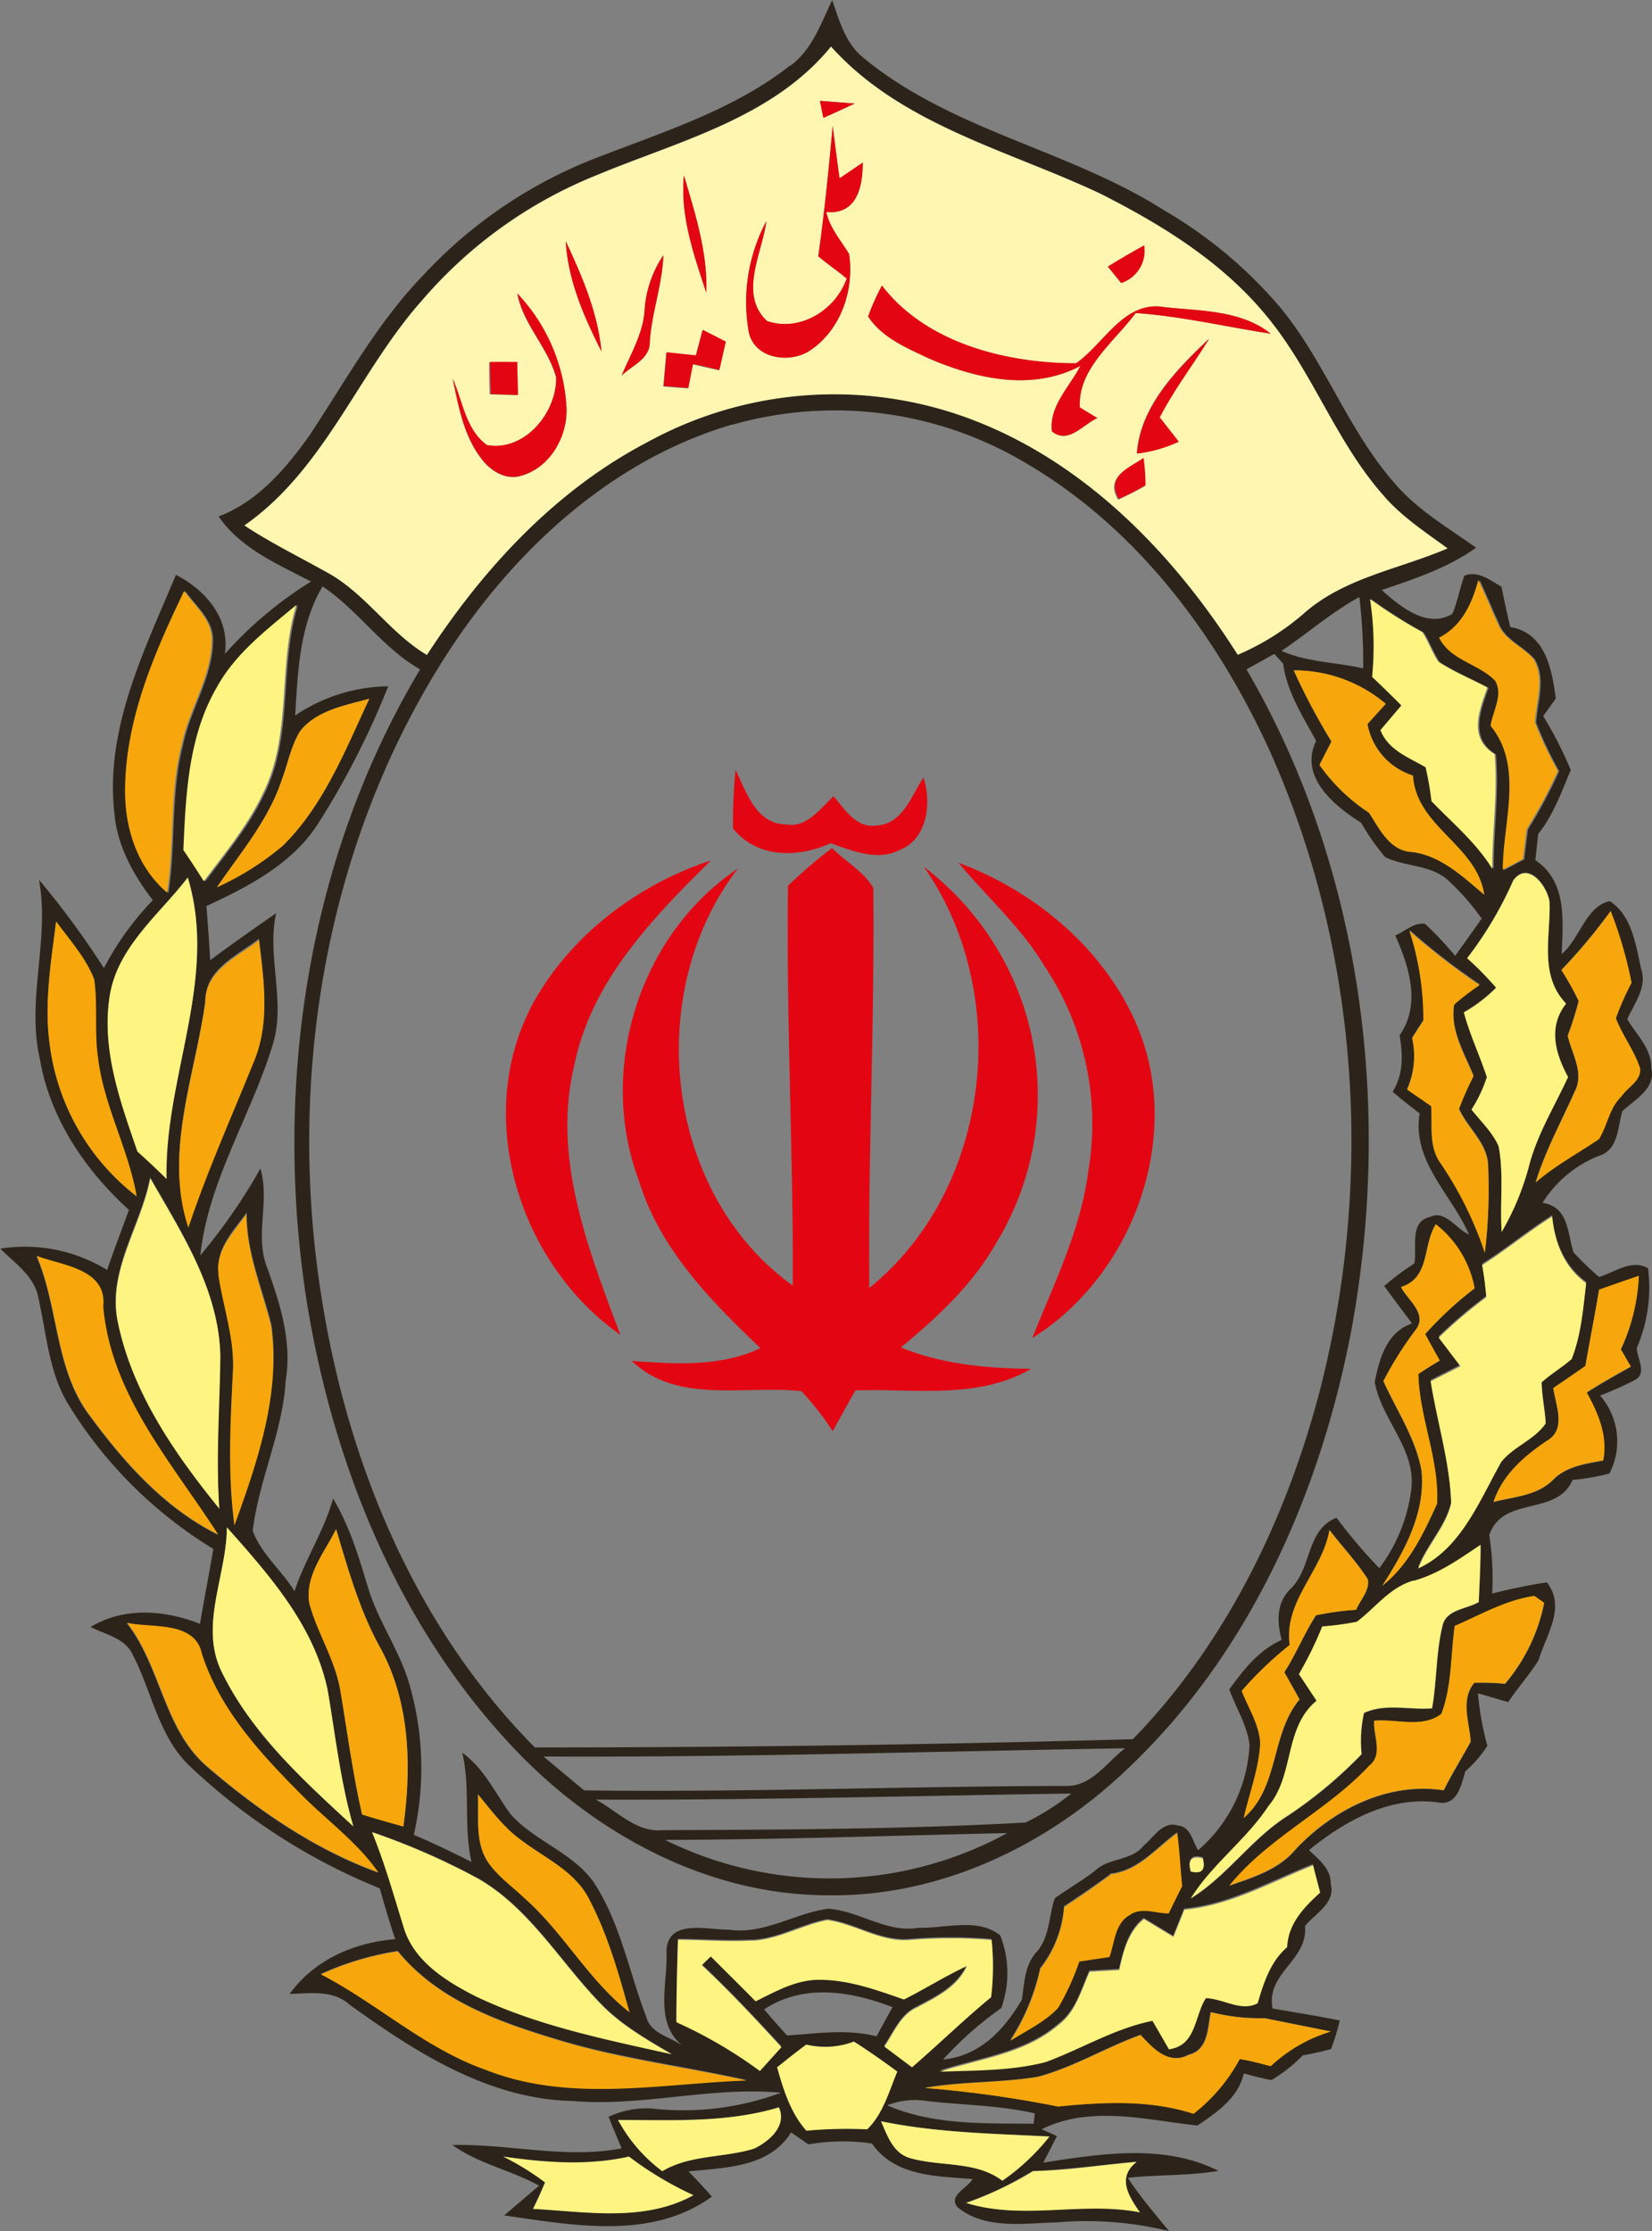 <svg id="Layer_1" data-name="Layer 1" xmlns="http://www.w3.org/2000/svg" viewBox="0 0 200.48 270.73"><rect x="0" y="0" width="200.48" height="270.73" fill="#808080" stroke="none"/><defs><style>.cls-1{fill:#2c241a;}.cls-2{fill:#fff6b1;}.cls-3{fill:#e30612;}.cls-4{fill:#f7a70b;}.cls-5{fill:#fef481;}</style></defs><path class="cls-1" d="M292.87,293.9c2.69-1.95,3.75-5.15,5.12-8,.88,2.53,1.63,5.32,3.85,7.05,10.69,8.81,24.93,11.12,36.46,18.48a54.23,54.23,0,0,1,14.19,11.92c5.34,6.54,8.14,14.78,13.72,21.14,2.76,3.26,6.48,5.41,9.92,7.86-3.44,2.47-7.49,3.79-11.45,5.14,2.22,2,5.54,4.73,8.57,2.89.64-1.49.9-3.11,1.46-4.63,1.69-.66,3.12.56,4.5,1.34.33,1.63.68,3.26,1.07,4.89,4.25.71,5.06,5.1,5.52,8.68l-1.52,2.13a46.92,46.92,0,0,1,3.34,6.55c-1.13,2.67-2.12,5.46-3.95,7.75-.12,1.06-.23,2.12-.34,3.19,3.87,2.58,3.34,7.35,3.19,11.39,2.2-1.86,2.91-5.77,5.82-6.43,2.72,1.73,3.17,5.35,3.83,8.25.73,2.23-.84,4.15-1.69,6.08,1.1,1.87,2.95,3.56,2.91,5.89.61,2.55-2,3.83-3.52,5.29-.56,2-.48,4.71-2.88,5.42a14.19,14.19,0,0,0-6.79,5.68c3.18.5,3,3.62,3.75,6a36.47,36.47,0,0,0,3.1,3c1.91-.57,3.93-2.2,5.95-1.06a18.47,18.47,0,0,1-1.36,9.65c0,1.27,1.3,3.08-.23,3.91a41,41,0,0,1-4.23,1.89,8.46,8.46,0,0,1,1.13,9.46,28.25,28.25,0,0,1-4.47.78c-1.91,4.46-8.48,1.85-10.11,6.7a33.63,33.63,0,0,1,.35,7.09,64.56,64.56,0,0,1,6.64-1.36c2.36,3-.08,6.35-1,9.42-1.1,1.79-2.53,3.35-3.69,5.11l-3.67-1.07a35.46,35.46,0,0,0,1.14,6.37,14.37,14.37,0,0,1-2.68,3.1c-.5,1.73-1,4.27-3.4,3.76-5.82-.75-11.21,2.25-15.57,5.8,1.18,1.13,2.69,2.26,2.64,4.09.63,2.35-1.89,3.57-3.12,5.13.39,4.16-4.76,5.66-3.94,10,2.72.48,5.46.89,8.16,1.46a28.17,28.17,0,0,1-1.06,3.46c-1.12.31-2.26.56-3.41.76a20.59,20.59,0,0,1-3.79,3c-1.15-.18-2.27-.51-3.39-.8-.69,3-3.27,4.72-5.62,6.32-6.24-.67-12.95-2.5-18.91.45l1.86.83c-.42.81-1.24,2.42-1.66,3.22,7-1.09,14.72-2.31,21.26,1-3.63.63-7.32.43-11,.85,1.49,2.27,3.26,4.34,5,6.46a41.89,41.89,0,0,0-13.57-1.06c-4,.09-8.76.93-12.12-1.86-1.13-1.42,1.28-2.32,1.84-3.4-4.36-.35-9.41-.29-12.21-4.31a24.25,24.25,0,0,0-7.7.11L293,544.65c-2.67,4.31-8,4.25-12.45,4.74,1,1,1.91,2,2.84,3.06-7.35,5.32-16.88,3.46-25.21,2.28l4.24-3.61c-3.4-1.9-7.35-2.64-10.52-4.94,6.85-.16,13.69,1.72,20.54.41-.54-1.27-1.07-2.55-1.59-3.83a10.83,10.83,0,0,1,5.31-1,34,34,0,0,0,15.61-1.92c-8.43-.79-16.85,1.73-25.33,1-10.2-.23-19-5.92-27-11.67-2-1.84-4.79-1.38-7.29-1.32,3-4.15,7.83-6.25,12.82-6.64-.69-2-1.3-4.1-1.88-6.17a73.66,73.66,0,0,1-22.81-14.6c-4-3.6-4.77-9.09-7.12-13.64-.89-2.12-3.33-2.53-5.16-3.48,4.06-2.46,9-2.06,13.27-.38.5-3,1.11-6.06,1.62-9.09a52.9,52.9,0,0,1-17.49-17.37c-2.46-3.89-2.73-8.59-3.72-13-.46-2.72-2.85-4.26-4.64-6.07A19.06,19.06,0,0,1,210,440c.83-2.45,1.77-4.87,2.65-7.29-5.33-4.83-9.59-11.13-10.81-18.31-1.67-7.23,1.23-14.5-.11-21.76a105.84,105.84,0,0,1,7.88,10.72,35.9,35.9,0,0,1,5.93-8.23c-2.36-3.09-4.34-6.63-4.66-10.58-1.15-10.24,3.64-19.74,7.47-28.9,3.6,1.84,6.57,5.25,5.94,9.59a47.84,47.84,0,0,1,10.45-8.78c-4.05-2.12-8.53-4-11.21-7.9,4.8-1.82,8.21-5.87,11.1-9.94C239,332,242.84,325,248.35,319.3a56.35,56.35,0,0,1,21.51-14.44c7.91-3.06,16.22-5.69,23-11m5-2.36c-7.13,8.78-18.69,11.53-28.68,15.72a54.78,54.78,0,0,0-20.92,15.05c-7.76,8.69-11.78,20.5-21.6,27.36,3.17,2.1,6.59,3.77,9.9,5.63,4.75,2.53,7.64,7.35,12.24,10.08,6.8-10.46,15.57-20,26.73-25.81a47.13,47.13,0,0,1,38.75-3c14.09,5.12,25,16.35,32.92,28.79a30.54,30.54,0,0,0,8-5c4.9-4.36,11.6-5.39,17.46-7.91-2.76-2-5.65-3.9-7.87-6.52-5.76-6.56-8.58-15.07-14.16-21.75-5.35-6.5-12.66-11-20.09-14.76-11.18-5.29-24.17-8.34-32.71-17.87m-11.95,45.89c-14.48,4.24-26.2,15-34.34,27.4-15,23-19.81,51.76-15.5,78.64,3.18,20.09,11.4,39.92,25.87,54.5q36.3,0,72.57-1c11.25-11.58,18.52-26.53,22.61-42,6.71-25.77,4.87-53.89-6.13-78.22-6.41-13.92-16.11-26.86-29.53-34.67a45.26,45.26,0,0,0-35.55-4.62m-53.23,35.4a20.63,20.63,0,0,1,11.46-3.66,98.38,98.38,0,0,1-8.51,16.67c-3.12,4.88-8.43,7.63-13.55,10q.27,3.29.46,6.57c2.62-1.95,5.29-3.82,8-5.71-1.15,5.25,1.17,10.62-.37,15.82-2.61,8.68-7.85,16.56-8.83,25.71a68.68,68.68,0,0,0,7.29-10.54c1.18,3.94-.72,8.1.81,12,1.58,4.39,3.05,9,2.26,13.74-.37,6.28-3.25,12-4,18.21,1,2.81,3.54,4.82,5.07,7.35,1.27-3.87,3.58-7.3,4.68-11.25,2,3.31,3.11,7.06,4.23,10.75,1.26,4.25,4,7.86,5.14,12.17a36.44,36.44,0,0,1,.43,17.88c2.35,1,4.66,2.12,7,3.29-1-4.36-.09-8.87-1.12-13.24,2.66,1.89,4,4.91,5.87,7.46,2.87,3.23,7.38,4.57,10,8.13,3.33,5,4.35,11,6.47,16.48.55,2.1,3.1,2.41,4.57,3.63-3.76-2.87-1.92-7.72-2.13-11.67.16-3.94,5-2.53,7.57-2.57,4.27.63,8-2,12.05-2.54,3.78.24,7.1,3,11,2.31,3.23.1,7.1-1.27,9.88.92a12.55,12.55,0,0,1,.13,8.83,42.3,42.3,0,0,0-7.06,6.24c4.51-.44,7.42-3.64,9.56-7.26.3-2,.33-4.09,1.68-5.67,1.72-1.82,1.55-4.41,2.31-6.63,1.61-1.18,3.37-2.15,4.94-3.4,1.68-1.55,4.41-1.14,5.85-3,1.23-1,2.31-3,4.15-2.44,1.57.14,1.77,1.93,2.46,3a18,18,0,0,0,6.24-12.82c-.31-2.38-1.66-4.46-2.46-6.7,1.74-2.38,3.58-4.76,6.36-6-.59-2.17-.66-4.5,1.07-6.19,2.63-2.51,1.86-7.18,5.59-8.63a62.87,62.87,0,0,0,5.19,6.12,20.11,20.11,0,0,0,3.89-9.66c.54-4.86-3.67-8.41-4.45-12.95.6-2.9,1.44-6,4.52-7.09-1.11-1.52-2.26-3-3.37-4.55a33.78,33.78,0,0,1,3.66-2.73c.36-2-.68-5.11,2-5.68,1.74-.8,3.12,1.52,4.64,2.18-2.13-4.91-6.95-8.86-6-14.71-1.11-.85-2.22-1.71-3.27-2.63,1.32-2.13,1.24-4.48.84-6.84,2.62-3.75,1.16-8.33-.53-12.13,1.18-.46,2.28-1.64,3.63-1.39a41.64,41.64,0,0,1,3.64,3.87q1.62-2.25,3.22-4.52a28.84,28.84,0,0,0-4.27-4.82c-2.12-1.74-5.07-1.47-7.44-2.64a28.26,28.26,0,0,1-2.93-4.18c-3.31-2.08-7.54-5.58-5.45-9.93-1.63-3-3.58-6-4-9.37l-1.08-1.18-3.37,1.88c14,24,17.74,53.2,12.7,80.32-3.79,19.79-12.42,39.27-27.28,53.23-9.67,9.22-22.67,15.42-36.2,15.21-14.91,0-28.88-7.76-38.79-18.55-13.51-14.6-21.23-33.76-24.43-53.21-4.17-26.19,0-54.08,13.71-77-4.57-2.61-7.5-7.16-11.84-10.07-2.83,4.8-3,10.43-3.33,15.82m139-9.56c1.37,2.77,4.77,3.15,6.79,5.22,1,1.72-.3,3.7-.54,5.48,4.06,5,1.48,11.69,1.48,17.46l2.44-1.3c.14-1.21.29-2.41.45-3.62a60.87,60.87,0,0,0,3.79-7.08,46.31,46.31,0,0,1-2.79-5.87c.14-2.55,1.24-5.31-.17-7.7-1.34-1.59-3.62-2.35-4.38-4.41-.79-1.72-1.5-3.47-2.31-5.18-.78,2.84-2,5.58-4.76,7m-159.46,18.2c-.1,4.7,1.41,9.61,5.09,12.73.93-5.92.25-12,1.76-17.88.87-4.39,3.66-8.27,3.66-12.85,0-2.41-2.06-4.05-3.35-5.86-3.6,7.49-7,15.41-7.16,23.86m140.17-16.64c3.13,1.41,6.62,1.36,9.91,2.13a69.6,69.6,0,0,0-.46-8.66c-3.38,1.84-6.27,4.4-9.45,6.53m10.93-6.23a37.59,37.59,0,0,1,.25,9.42c1.2,1.13,2.38,2.29,3.55,3.46-.84,1-1.69,2-2.54,3,1,2.44,3.4,3.29,5.48,4.51a38.1,38.1,0,0,1,.7,4.12c2.55,2.65,5.43,5,7.37,8.2,0-4.64.69-9.27.29-13.92-3.22-1.95-1.9-5.26-.89-8.07-2-1.06-4.07-1.91-5.94-3.13-.77-1.13-1.2-2.45-1.95-3.6a58.34,58.34,0,0,1-6.32-4m-140,10.78c-3.4,5.95-3.7,13-4,19.65.85,1.24,1.67,2.51,2.48,3.78,2.59-3.46,5.4-6.82,7.23-10.77,3.47-7.11,1.7-15.32,4-22.75-3.57,3-7.45,5.9-9.7,10.09M354,367.24a80,80,0,0,0,4.58,8.63c-.49.95-1,1.9-1.45,2.85a22.34,22.34,0,0,0,6,5.79c1.33,2,2.53,4.68,5.33,4.78,3.5.5,6.08,3,8.66,5.17-.91-6.06-8.25-8.21-8.65-14.46a8.07,8.07,0,0,1-5.52-6.24c.55-.62,1.67-1.85,2.22-2.46A17.12,17.12,0,0,0,354,367.24m-120.59,7.39c-1.11,1.79-1.47,3.91-2.21,5.86-1.61,4.91-5,8.87-7.88,13.07a34.38,34.38,0,0,0,8-5.05c5-4.91,7.58-11.61,10.49-17.83-3,.83-6.38,1.4-8.41,3.95m147.27,18a45.38,45.38,0,0,1-5.62,9.49,39.65,39.65,0,0,1,3.52,3.58,18.37,18.37,0,0,1-3.92,3c.72,2.69,1.92,5.21,2.79,7.84a16.32,16.32,0,0,1-1.86,3.94c1.14,1.45,2.55,2.75,3.29,4.47.65,3.42.13,6.93.37,10.38a32.46,32.46,0,0,0,3.26-7.79c1-3.91,3.13-7.35,4.79-11-1.57-2.88-2.44-6.09-.24-8.91-3.31-3.43-1.89-8.12-2-12.33-.28-1.9-2.55-5-4.36-2.68m-170.33,13.9c-1.1,6.54,1.24,13,3.34,19.05,1.21,1.07,2.38,2.18,3.53,3.32-.3-12.3,6.3-24.27,2.57-36.56-3.44,4.48-8.39,8.33-9.44,14.19m176.11-2.93a35.25,35.25,0,0,1,2.1,3.75,39,39,0,0,1-1.33,4.22c.51,2.22,2.05,4.55.84,6.8-1.62,3.64-3.56,7.15-4.73,11,2.36-2.05,5.12-3.51,7.68-5.26,1-1.66,1.26-3.79,2.73-5.18.74-1.12,2.36-1.85,2.27-3.36-.69-2.18-2.14-4-2.95-6.12a32.87,32.87,0,0,1,1.9-4.3,50.77,50.77,0,0,0-2.53-8.71,67.33,67.33,0,0,1-6,7.18m-182.64-5.86c-.61,4.84-1.43,9.74-.8,14.62a27.7,27.7,0,0,0,10.54,18.67c-1-5.78-4-11-4.7-16.87-.49-3.13,0-6.32-.45-9.44-1-2.62-2.95-4.73-4.59-7m164.27,1.1a34.58,34.58,0,0,1,1.66,10.82c-.46.7-.91,1.41-1.36,2.12a10,10,0,0,1-.61,6.23l2.91,2c.18,2.31-.32,4.9,1.13,6.91a44,44,0,0,1,5.39,10.9,63.78,63.78,0,0,0,.4-10.43c0-2.78-2.48-4.59-3.54-7a38.24,38.24,0,0,1,1.77-4c-1.13-2.76-2.88-5.59-2.35-8.69a31.07,31.07,0,0,1,3.08-2.37,81.59,81.59,0,0,1-8.48-6.56m-146.16,8.55c-1.22,9-5.07,18.34-2.05,27.36,2.27-6.8,5.21-13.35,7.89-20,2.05-4.73,1.26-9.94.67-14.88-2.6,2.05-6.5,3.65-6.51,7.51m-10.61,39.06c1.78,8.49,6.9,15.84,12.28,22.47-.44-6.19.06-12.37.12-18.54-.17-8-4.67-14.84-8.5-21.55-1.12,5.92-5.29,11.38-3.9,17.62m12.22-6.1c.57,4,2,8,1.76,12.09-.31,6.13-.62,12.29.2,18.4,2.79-7.69,5.6-15.86,4.45-24.14-1.14-4.51-3.06-8.86-3-13.61-1.53,2.17-3.78,4.36-3.38,7.26m153.31-1c.23,1.28.39,2.57.5,3.88a58.56,58.56,0,0,0-5.77,4.9l2.63,3.47-3.61,1.83c.78,4.95,2.33,9.8,2.49,14.82-.67,2.89-2.94,5.12-4,7.88,5.2-2.38,7.43-8.22,10.08-12.92,1.5-1.88,4-2.7,5.39-4.67-.1-1.67-.46-3.31-.49-5,1.15-1,2.47-1.82,3.64-2.81,1.15-2.92,1.4-6.11,1.76-9.21-2.66-1.91-3.82-4.9-4.13-8.08-2.92,1.83-5.58,4.05-8.49,5.89M367,442.07c.76,1.52,3.11,3.1,1.94,5a44.61,44.61,0,0,0-4.07,6.42c1.61,3.59,3.93,6.95,4.63,10.89.5,5.12-2.09,9.78-4.76,13.94,3.2-2.51,5-6.32,6.64-9.93.29-5.35-2.14-10.42-2.27-15.74.84-.58,1.71-1.12,2.6-1.64-.6-1.07-1.19-2.14-1.77-3.22a44,44,0,0,1,6-5.55,12.8,12.8,0,0,0-4.71-7.77c-1.62,2.56-.65,6.51-4.25,7.62m-165.55-3.75c2.71,6.35,2.19,13.87,6.56,19.51,4.15,5.65,9.06,11.11,15.44,14.28-5.56-8.66-13-16.93-13.94-27.66.49-4.56-4.95-5-8.06-6.13m189.63,4.07c-.52,3.1-1.12,6.18-1.67,9.27-1.29.91-2.59,1.79-3.89,2.68.31,2.15,1.64,5.05-.82,6.43-2.77,1.88-5.33,4.09-6.43,7.38,2.45-.64,5.25-.75,7.16-2.62,1.62-1.7,3.95-2,6.15-2.41.55-3-.65-5.71-2-8.25,1.74-1.11,3.55-2.12,5.35-3.14l-1.21-2.09a23.45,23.45,0,0,0,2.18-8.92c-1.6.55-3.19,1.1-4.78,1.67M224.53,471.23c0,5.88-3.43,12-.57,17.65,3.65,7.44,9.92,13.1,15.92,18.64-1.56-5.4-2.17-11-3.11-16.49-1.62-7.85-7.08-14-12.24-19.8m10,9.12c1,3.7,3.21,7,3.81,10.81.84,5,1.49,10,2.62,14.9,1.65.52,3.32,1,5,1.46,1-7.29.82-15.07-2.79-21.67-2.51-4.51-3.9-9.5-5.37-14.41-1.39,2.81-3.76,5.58-3.26,8.91m119,5.14a44.58,44.58,0,0,0-5.83,5.58c.81,2.08,2.13,4.07,2.25,6.36-.16,3.11-1.33,6.05-2,9.06,4.35-3.81,3.23-10.15,6.77-14.39l-1.85-3.29c1.43-2.22,2.41-4.7,3.84-6.91a34.71,34.71,0,0,1,4.88-.67c.48-1.2,1.65-2.31,1.42-3.68-1.35-2.14-3.14-4-4.66-6-.87,5-5.56,8.59-4.82,13.95m15-7.77c-2.82.84-4.6,3.31-6.86,5a34.84,34.84,0,0,1-4.19.56,44.91,44.91,0,0,1-2.83,5.79c.72,1.07,1.42,2.15,2.14,3.23-4,3.3-2.66,9-5.84,12.78-2.7,4.1-6.81,7-9.42,11.19,4.41-2.74,7.34-7.23,11.72-10a54.08,54.08,0,0,0,9-7.5,15.42,15.42,0,0,1,.29-5c2.58-1.2,5.51-.34,8.26-.56.58-3.3.47-6.69,1.25-9.95.39-2.06,2.91-2.07,4.41-2.94.11-2.31.2-4.63.23-6.94-2.57,1.72-5.11,3.56-8.14,4.37m5,5.5c-.5,3.54-.33,7.24-1.62,10.63-2.28,1.77-5.47.59-8.15.83-.14,1.78,1.12,4.1-.57,5.43-5.11,5.51-12.2,8.7-17,14.57,2.89-1,6-1.95,8-4.37,4.55-4.85,11.25-8.24,18-7.19,1-2,2.19-3.93,3.27-5.9-.13-2.37-1.28-5.06.44-7.15a33.2,33.2,0,0,1,3.73.12,21.72,21.72,0,0,0,4.75-9.82l-1.17-.83c-3.49.49-6.58,2.31-9.77,3.68m-161.1-.41c4.23,5.41,4.49,13.15,10,17.65,6.1,5.21,12.89,9.87,20.48,12.62-2.61-3.74-6.37-6.39-9.52-9.61-4.88-4.89-9.73-10.21-11.89-16.92-.85-4-6-3.09-9.07-3.74M263,499.07c1.62,1.37,3.26,2.72,4.89,4.08,19.51.25,39-.5,58.5-.54,3.11.06,4.92-2.89,7.15-4.57-23.51.39-47,1.11-70.54,1m6.31,5.23c2.57,1.36,4.89,4,8.05,3.71,14.7-.07,29.42-.11,44.1-.93a29.06,29.06,0,0,0,5.55-3.52c-19.23.28-38.47.82-57.7.74M255,503.64c.11,2.7-.38,5.69,1.15,8.11,1.18,1.78,3,3,4.5,4.48,4.73,4.17,7.75,9.93,12.74,13.84-1.31-4.66-2.62-9.38-4.88-13.68-1.67-3.38-5.27-4.95-8.13-7.11-2.16-1.5-3.71-3.65-5.38-5.64m-12.77,4.6c1.52,3.71,2.6,7.57,3.79,11.4,1.19,4.19,5.17,6.66,8.83,8.51,7.47,3.58,15.67,5.23,23.71,7-3.09-1.81-6.24-3.61-8.72-6.23-4.89-5.05-8.54-11.48-14.77-15.08a84.67,84.67,0,0,0-12.84-5.62m35.48.94a45,45,0,0,0,41.53-.83c-13.84.3-27.69.8-41.53.83m54,4.17q-2.74,2-5.59,3.87a13.68,13.68,0,0,1-2.9,7.51,26,26,0,0,1-3.62,8.72c2-1.22,4.18-2.22,5.79-4a31.72,31.72,0,0,0,2.57-5.62l3.65-.54c.63-1.75.66-4.06,2.46-5.1,1.42-1,3.17-.21,4.73-.19.53-1.11,1.08-2.21,1.63-3.3-.21-2.15-.31-4.3-.59-6.44-2.6,1.9-4.7,4.65-8.13,5m9.8-.39c1.36.33,1.84-.2,1.45-1.6-1.36-.34-1.84.2-1.45,1.6m-.82,4.64-1.32,3.3-3.58-2.17c-1.91,1.55-2.47,3.9-3,6.19-1.21.07-2.41.13-3.6.21-1,2.26-1.67,4.89-3.77,6.45-4,3.48-9.51,4.08-14.4,5.67,4.29-.14,8.67-.08,12.85-1.17,4.34-1.6,8.36-4.08,12.95-5l2,3.45c3.34-.46,3.05-3.95,4.48-6.2,2.09,0,4.3,1.7,6.29.61.74-2.51,1.53-5,3.58-6.81.14-2.82,2.05-4.81,4-6.61-.22-.83-.65-2.48-.86-3.31-5.12,2-10.08,4.89-15.67,5.39m-52.38,3.76c-3,.17-6-.07-9-.09-.1,3.33-.17,6.65-.19,10a55.21,55.21,0,0,1,10.13,5.92l2.61-2.89c-3.13-3.41-6.29-6.79-9.66-9.95.27-.27.81-.8,1.09-1.06,1.81,1.81,3.64,3.62,5.44,5.44,2.42-1.19,4.89-2.62,7.67-2.61,3.58,0,7,1.23,10.33,2.39,2.58-1.29,5-2.85,7.64-4.06-1.2,2.58-3.78,3.82-6.16,5.08-1.92.92-2.71,3-3.86,4.69l3.36,2.52c3.24-2.8,6.3-5.79,9.6-8.51a31.57,31.57,0,0,0,.06-6.94,60,60,0,0,0-10,0c-3.52.26-6.55-1.95-9.94-2.41-3.09.59-5.88,2.32-9.05,2.5m-52.4,4.14c6.87,3.54,12.66,9,20,11.59,10.13,4,21.15,1.68,31.68,1.3-7.72-1.73-15.62-2.67-23.19-5-7-2.11-14.37-4.79-19.15-10.67a35.41,35.41,0,0,0-9.37,2.81m53.83,4.29c.91,1.06,1.84,2.11,2.78,3.16,3.6-.23,7.31-.82,10.86.11.65-1.19,1.29-2.37,1.94-3.54-5-1.95-10.82-2.9-15.58.27m54.18.3c-.38,1.9-.29,4.62-2.68,5.18-2.42,1.3-4.37-.77-5.85-2.4-4.21,1.52-8.08,3.9-12.41,5.07-4.56.77-9.23.55-13.78,1.36a137.25,137.25,0,0,1,16.15,2.25c5.49-.54,11.1-.85,16.45.88a21.26,21.26,0,0,0,5.61-6.64c1.27.19,2.51.55,3.76.86a18.39,18.39,0,0,1,7.29-4.2c-2.65-.55-5.31-1.06-8-1.61a24,24,0,0,1-6.58-.75M294.83,534c-1.19.88-2.36,1.81-3.52,2.74.76,2.73,1.62,5.52,3.55,7.69a53.47,53.47,0,0,1,7.38-.17c1.94-1.87,2.62-4.59,3.65-7-1.72-1.27-3.46-2.49-5.26-3.64a9.82,9.82,0,0,1-5.8.36m9.84,7.39c5.61,2.43,11.81,2.17,17.78,2.23,0-.31.1-.94.13-1.25-4.3-1-8.72-1-13.08-1.5a9,9,0,0,0-4.83.52M272,543.15a18.81,18.81,0,0,0,5.36,6.2c3.4-2,7.49-1.6,11.15-2.74,1.83-.87,4-2.73,3-5-6.37,1.91-13,1.52-19.53,1.53m31.91.15c.74,1.67,1.4,3.72,3.31,4.4,3.76,1.17,8.09.32,11.41,2.81a26.66,26.66,0,0,0,5.71-5.36c-6.84-.35-13.68-.46-20.43-1.85m-45.82,4.29a32.66,32.66,0,0,1,5.05,3.12c-.44,1.09-.93,2.15-1.46,3.21,6.5.34,13.45,1.63,19.46-1.66a41.52,41.52,0,0,1-7.82-4.68c-5,1.13-10.18.74-15.23,0m64.27,1.75a42.47,42.47,0,0,1-8.11,3.86c6.88,2.17,14.08-.23,21.07,1.14-1.43-2-2.8-4.25-.4-6.12-4.19.36-8.35,1-12.56,1.12Z" transform="translate(-197 -285.89)"/><path class="cls-2" d="M297.84,291.54c8.54,9.53,21.53,12.58,32.71,17.87,7.43,3.75,14.74,8.26,20.09,14.76,5.58,6.68,8.4,15.19,14.16,21.75,2.22,2.62,5.11,4.51,7.87,6.52-5.86,2.52-12.56,3.55-17.46,7.91a30.54,30.54,0,0,1-8,5c-7.89-12.44-18.83-23.67-32.92-28.79a47.13,47.13,0,0,0-38.75,3c-11.16,5.84-19.93,15.35-26.73,25.81-4.6-2.73-7.49-7.55-12.24-10.08-3.31-1.86-6.73-3.53-9.9-5.63,9.82-6.86,13.84-18.67,21.6-27.36a54.78,54.78,0,0,1,20.92-15.05c10-4.19,21.55-6.94,28.68-15.72m-1.34,6.59c.1.51.31,1.55.41,2.07,1.27-.57,2.54-1.15,3.8-1.74l-4.21-.33M296.3,317c1.11.95,2.34,1.76,3.45,2.71-1.32,3.8-5.7,6.53-9.66,5.15-3.49-3.23-.58-8.25-.09-12.11a20.83,20.83,0,0,0-2.11,13.55c.78,3.16,4.92,3.72,7.35,2.17,3.78-2.49,5.46-7.38,4.8-11.75-1-1.67-2.34-3.14-2.76-5.09,3.75.31,4.4-3.11,4.42-6l-2.81,1.9c-.32-2.11-.56-4.22-.84-6.34-.48,5.29-1,10.57-1.75,15.82M280,307.17c-.48,4.93,1.2,9.64,2.71,14.24.18-4.9-1.35-9.6-2.71-14.24m-14.34,8c.27,4.76,2.21,9.17,4.33,13.36-.45-4.72-2.37-9.1-4.33-13.36m65.78,3.07,1.62,2a4.11,4.11,0,0,0,2.79-4.56q-2.24,1.23-4.41,2.57m-56.2,5.06c-.12,3-1.7,5.5-2.8,8.16,1.23-1.2,3.39-2,3.41-4,.22-3.59,1.53-7,1.65-10.6a13.56,13.56,0,0,0-2.26,6.43m27.11,1c1.66,2.52,4.54,3.75,7.17,5,5.8,2.54,12.66,4.14,18.59,1-1.28,2.52-3.82,4.86-3.45,7.94,2,1.62,3.75-.83,5.51-1.61l-2.12-1.29c-.3-4.67,4.21-8,6.77-11.46,5.53.39,10.93,1.67,16.39,2.51-3.62-2.88-8.52-2.74-12.89-3.22-4.87-.86-7.29,4.39-10.72,6.81-8.47,0-18.21-2.4-23.57-9.43a27.47,27.47,0,0,0-1.68,3.76m-42.59-2.82c.68,3.81,3.75,6.55,4.72,10.23.07,4.3-3.84,9-8.41,8.21-2.58-1.89-2.93-5.33-4.14-8.05.7,3.33,1.32,6.86,3.44,9.64,1.07,1.48,2.95,2.69,4.84,2.13,3.48-.95,5.62-4.66,5.53-8.14a21.88,21.88,0,0,0-6-14m21.69,7.56-3.58-.38q-.19,2.06-.36,4.11l3,.23c.14-.73.42-2.19.57-2.92l3.2.73c.19-.86.58-2.58.78-3.44l-2.8-1.43c-.21.77-.62,2.33-.82,3.1M335,340.92a16.39,16.39,0,0,0,5-1.43l-2.31-2.95c1.76-3.34,4.07-6.33,6-9.54-3.94,3.74-8.36,8.22-8.75,13.92m-78.58-11.11c0,1.31,0,2.63.07,3.94l3.32.1c0-1.34,0-2.68-.09-4q-1.65-.07-3.3,0m76.31,16.69a33.28,33.28,0,0,0,3.26-1.66,28.17,28.17,0,0,0-.23-3.31c-1.85,1.19-4.65,2.23-3,5Z" transform="translate(-197 -285.89)"/><path class="cls-3" d="M296.5,298.13l4.21.33c-1.26.59-2.53,1.17-3.8,1.74-.1-.52-.31-1.56-.41-2.07M296.3,317c.74-5.25,1.27-10.53,1.75-15.82.28,2.12.52,4.23.84,6.34l2.81-1.9c0,2.9-.67,6.32-4.42,6,.42,1.95,1.77,3.42,2.76,5.09.66,4.37-1,9.26-4.8,11.75-2.43,1.55-6.57,1-7.35-2.17A20.83,20.83,0,0,1,290,312.73c-.49,3.86-3.4,8.88.09,12.11,4,1.38,8.34-1.35,9.66-5.15-1.11-.95-2.34-1.76-3.45-2.71M280,307.17c1.36,4.64,2.89,9.34,2.71,14.24-1.51-4.6-3.19-9.31-2.71-14.24m-14.34,8c2,4.26,3.88,8.64,4.33,13.36-2.12-4.19-4.06-8.6-4.33-13.36m65.78,3.07q2.18-1.34,4.41-2.57a4.11,4.11,0,0,1-2.79,4.56l-1.62-2m-56.2,5.06a13.56,13.56,0,0,1,2.26-6.43c-.12,3.6-1.43,7-1.65,10.6,0,2-2.18,2.79-3.41,4,1.1-2.66,2.68-5.2,2.8-8.16m27.11,1a27.47,27.47,0,0,1,1.68-3.76c5.36,7,15.1,9.43,23.57,9.43,3.43-2.42,5.85-7.67,10.72-6.81,4.37.48,9.27.34,12.89,3.22-5.46-.84-10.86-2.12-16.39-2.51-2.56,3.49-7.07,6.79-6.77,11.46l2.12,1.29c-1.76.78-3.55,3.23-5.51,1.61-.37-3.08,2.17-5.42,3.45-7.94-5.93,3.14-12.79,1.54-18.59-1-2.63-1.24-5.51-2.47-7.17-5m-42.59-2.82a21.88,21.88,0,0,1,6,14c.09,3.48-2.05,7.19-5.53,8.14-1.89.56-3.77-.65-4.84-2.13-2.12-2.78-2.74-6.31-3.44-9.64,1.21,2.72,1.56,6.16,4.14,8.05,4.57.83,8.48-3.91,8.41-8.21-1-3.68-4-6.42-4.72-10.23m21.69,7.56c.2-.77.61-2.33.82-3.1l2.8,1.43c-.2.86-.59,2.58-.78,3.44l-3.2-.73c-.15.73-.43,2.19-.57,2.92l-3-.23q.17-2.05.36-4.11l3.58.38M335,340.92c.39-5.7,4.81-10.18,8.75-13.92-2,3.21-4.28,6.2-6,9.54l2.31,2.95a16.39,16.39,0,0,1-5,1.43m-78.58-11.11q1.65,0,3.3,0c0,1.33.07,2.67.09,4l-3.32-.1c0-1.31-.11-2.63-.07-3.94m76.31,16.69c-1.62-2.74,1.18-3.78,3-5a28.17,28.17,0,0,1,.23,3.31,33.28,33.28,0,0,1-3.26,1.66m-46.47,32.95c1.29,2.62,2.47,6.46,6,6.54,2.58.51,4.21-1.87,5.86-3.4,1.42,1.59,2.74,3.91,5.23,3.54,3.19-.18,4.2-3.59,5.69-5.82,1,3.08.5,7.44-2.89,8.8-2.73,1.38-5.72.1-8.37-.82-4,1.78-8.91,1.85-11.86-1.8a69,69,0,0,1,.3-7m6.33,14a59.63,59.63,0,0,1,5.4-4.63c1.59,1.65,3.84,2.83,5,4.85.18,16.17-.65,32.36-.48,48.54,14.84-12,17.44-35.64,6.62-51.1a35.27,35.27,0,0,1,12,16.63,34.46,34.46,0,0,1-3.32,29.17c-2.86,5-7.1,8.91-11.47,12.52,5,2.05,10.42,2.53,15.79,2.6-6.48,3.77-14.2,2.36-21.32,2.62-.92,1.65-1.84,3.29-2.75,4.94a35.1,35.1,0,0,0-3.79-4.85c-6.83-.76-15.07,1.62-20.59-3.67,5.23.36,10.72.76,15.61-1.55-6.06-5.8-12.19-12-14.73-20.29-5.1-13.45,0-29.88,12-37.91-11.55,15-9,39.33,6.66,50.61.07-16.16-.81-32.33-.58-48.48M261.33,408.3c4.5-8.61,12.82-15,21.95-18-7.09,7-14.53,14.67-16.58,24.84-2.73,11.25,1.7,22.35,5.58,32.73-12.13-8.53-17.76-26-10.95-39.53m52-17.75c9,3.34,17.12,10,21.24,18.82,6.39,13.6.22,31.07-12.3,38.85,2.65-6.63,5.9-13.14,6.81-20.31a34.41,34.41,0,0,0-5.34-24.85c-2.81-4.69-6.95-8.33-10.41-12.51Z" transform="translate(-197 -285.89)"/><path class="cls-4" d="M371.64,363.27c2.77-1.42,4-4.16,4.76-7,.81,1.71,1.52,3.46,2.31,5.18.76,2.06,3,2.82,4.38,4.41,1.41,2.39.31,5.15.17,7.7a46.31,46.31,0,0,0,2.79,5.87,60.87,60.87,0,0,1-3.79,7.08c-.16,1.21-.31,2.41-.45,3.62l-2.44,1.3c0-5.77,2.58-12.5-1.48-17.46.24-1.78,1.58-3.76.54-5.48-2-2.07-5.42-2.45-6.79-5.22m-159.46,18.2c.12-8.45,3.56-16.37,7.16-23.86,1.29,1.81,3.34,3.45,3.35,5.86,0,4.58-2.79,8.46-3.66,12.85-1.51,5.85-.83,12-1.76,17.88-3.68-3.12-5.19-8-5.09-12.73M354,367.24a17.12,17.12,0,0,1,11.17,4.06c-.55.61-1.67,1.84-2.22,2.46a8.07,8.07,0,0,0,5.52,6.24c.4,6.25,7.74,8.4,8.65,14.46-2.58-2.17-5.16-4.67-8.66-5.17-2.8-.1-4-2.75-5.33-4.78a22.34,22.34,0,0,1-6-5.79c.48-1,1-1.9,1.45-2.85a80,80,0,0,1-4.58-8.63m-120.59,7.39c2-2.55,5.45-3.12,8.41-3.95-2.91,6.22-5.52,12.92-10.49,17.83a34.38,34.38,0,0,1-8,5.05c2.85-4.2,6.27-8.16,7.88-13.07.74-1.95,1.1-4.07,2.21-5.86m153.05,29a67.33,67.33,0,0,0,6-7.18,50.77,50.77,0,0,1,2.53,8.71,32.87,32.87,0,0,0-1.9,4.3c.81,2.12,2.26,3.94,2.95,6.12.09,1.51-1.53,2.24-2.27,3.36-1.47,1.39-1.7,3.52-2.73,5.18-2.56,1.75-5.32,3.21-7.68,5.26,1.17-3.83,3.11-7.34,4.73-11,1.21-2.25-.33-4.58-.84-6.8a39,39,0,0,0,1.33-4.22,35.25,35.25,0,0,0-2.1-3.75m-182.64-5.86c1.64,2.25,3.57,4.36,4.59,7,.44,3.12,0,6.31.45,9.44.69,5.85,3.69,11.09,4.7,16.87A27.7,27.7,0,0,1,203,412.4c-.63-4.88.19-9.78.8-14.62m164.27,1.1a81.59,81.59,0,0,0,8.48,6.56,31.07,31.07,0,0,0-3.08,2.37c-.53,3.1,1.22,5.93,2.35,8.69a38.24,38.24,0,0,0-1.77,4c1.06,2.38,3.52,4.19,3.54,7a63.78,63.78,0,0,1-.4,10.43,44,44,0,0,0-5.39-10.9c-1.45-2-.95-4.6-1.13-6.91l-2.91-2a10,10,0,0,0,.61-6.23c.45-.71.9-1.42,1.36-2.12a34.58,34.58,0,0,0-1.66-10.82m-146.16,8.55c0-3.86,3.91-5.46,6.51-7.51.59,4.94,1.38,10.15-.67,14.88-2.68,6.64-5.62,13.19-7.89,20-3-9,.83-18.35,2.05-27.36m1.61,33c-.4-2.9,1.85-5.09,3.38-7.26,0,4.75,1.89,9.1,3,13.61,1.15,8.28-1.66,16.45-4.45,24.14-.82-6.11-.51-12.27-.2-18.4.29-4.13-1.19-8.06-1.76-12.09M367,442.07c3.6-1.11,2.63-5.06,4.25-7.62a12.8,12.8,0,0,1,4.71,7.77,44,44,0,0,0-6,5.55c.58,1.08,1.17,2.15,1.77,3.22-.89.52-1.76,1.06-2.6,1.64.13,5.32,2.56,10.39,2.27,15.74-1.65,3.61-3.44,7.42-6.64,9.93,2.67-4.16,5.26-8.82,4.76-13.94-.7-3.94-3-7.3-4.63-10.89a44.61,44.61,0,0,1,4.07-6.42c1.17-1.88-1.18-3.46-1.94-5m-165.55-3.75c3.11,1.16,8.55,1.57,8.06,6.13.93,10.73,8.38,19,13.94,27.66-6.38-3.17-11.29-8.63-15.44-14.28-4.37-5.64-3.85-13.16-6.56-19.51m189.63,4.07c1.59-.57,3.18-1.12,4.78-1.67a23.45,23.45,0,0,1-2.18,8.92l1.21,2.09c-1.8,1-3.61,2-5.35,3.14,1.39,2.54,2.59,5.26,2,8.25-2.2.4-4.53.71-6.15,2.41-1.91,1.87-4.71,2-7.16,2.62,1.1-3.29,3.66-5.5,6.43-7.38,2.46-1.38,1.13-4.28.82-6.43,1.3-.89,2.6-1.77,3.89-2.68.55-3.09,1.15-6.17,1.67-9.27m-156.54,38c-.5-3.33,1.87-6.1,3.26-8.91,1.47,4.91,2.86,9.9,5.37,14.41,3.61,6.6,3.8,14.38,2.79,21.67-1.67-.47-3.34-.94-5-1.46-1.13-4.92-1.78-9.93-2.62-14.9-.6-3.83-2.84-7.11-3.81-10.81m119,5.14c-.74-5.36,3.95-8.93,4.82-13.95,1.52,2,3.31,3.87,4.66,6,.23,1.37-.94,2.48-1.42,3.68a34.71,34.71,0,0,0-4.88.67c-1.43,2.21-2.41,4.69-3.84,6.91l1.85,3.29c-3.54,4.24-2.42,10.58-6.77,14.39.67-3,1.84-5.95,2-9.06-.12-2.29-1.44-4.28-2.25-6.36a44.58,44.58,0,0,1,5.83-5.58m19.93-2.27c3.19-1.37,6.28-3.19,9.77-3.68l1.17.83a21.72,21.72,0,0,1-4.75,9.82,33.2,33.2,0,0,0-3.73-.12c-1.72,2.09-.57,4.78-.44,7.15-1.08,2-2.29,3.87-3.27,5.9-6.78-1.05-13.48,2.34-18,7.19-2.06,2.42-5.14,3.37-8,4.37,4.77-5.87,11.86-9.06,17-14.57,1.69-1.33.43-3.65.57-5.43,2.68-.24,5.87.94,8.15-.83,1.29-3.39,1.12-7.09,1.62-10.63m-161.1-.41c3.05.65,8.22-.26,9.07,3.74,2.16,6.71,7,12,11.89,16.92,3.15,3.22,6.91,5.87,9.52,9.61-7.59-2.75-14.38-7.41-20.48-12.62-5.51-4.5-5.77-12.24-10-17.65M255,503.64c1.67,2,3.22,4.14,5.38,5.64,2.86,2.16,6.46,3.73,8.13,7.11,2.26,4.3,3.57,9,4.88,13.68-5-3.91-8-9.67-12.74-13.84-1.53-1.45-3.32-2.7-4.5-4.48-1.53-2.42-1-5.41-1.15-8.11m76.74,9.71c3.43-.39,5.53-3.14,8.13-5,.28,2.14.38,4.29.59,6.44-.55,1.09-1.1,2.19-1.63,3.3-1.56,0-3.31-.82-4.73.19-1.8,1-1.83,3.35-2.46,5.1l-3.65.54a31.72,31.72,0,0,1-2.57,5.62c-1.61,1.73-3.81,2.73-5.79,4a26,26,0,0,0,3.62-8.72,13.68,13.68,0,0,0,2.9-7.51q2.85-1.85,5.59-3.87M235.9,525.5a35.41,35.41,0,0,1,9.37-2.81c4.78,5.88,12.12,8.56,19.15,10.67,7.57,2.36,15.47,3.3,23.19,5-10.53.38-21.55,2.73-31.68-1.3-7.37-2.59-13.16-8.05-20-11.59m108,4.59a24,24,0,0,0,6.58.75c2.65.55,5.31,1.06,8,1.61a18.39,18.39,0,0,0-7.29,4.2c-1.25-.31-2.49-.67-3.76-.86a21.26,21.26,0,0,1-5.61,6.64c-5.35-1.73-11-1.42-16.45-.88a137.25,137.25,0,0,0-16.15-2.25c4.55-.81,9.22-.59,13.78-1.36,4.33-1.17,8.2-3.55,12.41-5.07,1.48,1.63,3.43,3.7,5.85,2.4,2.39-.56,2.3-3.28,2.68-5.18Z" transform="translate(-197 -285.89)"/><path class="cls-5" d="M363.28,358.6a58.34,58.34,0,0,0,6.32,4c.75,1.15,1.18,2.47,1.95,3.6,1.87,1.22,4,2.07,5.94,3.13-1,2.81-2.33,6.12.89,8.07.4,4.65-.31,9.28-.29,13.92-1.94-3.17-4.82-5.55-7.37-8.2A38.1,38.1,0,0,0,370,379c-2.08-1.22-4.52-2.07-5.48-4.51.85-1,1.7-2,2.54-3-1.17-1.17-2.35-2.33-3.55-3.46a37.59,37.59,0,0,0-.25-9.42m-140,10.78c2.25-4.19,6.13-7.1,9.7-10.09-2.28,7.43-.51,15.64-4,22.75-1.83,3.95-4.64,7.31-7.23,10.77-.81-1.27-1.63-2.54-2.48-3.78.29-6.67.59-13.7,4-19.65m157.44,23.29c1.81-2.29,4.08.78,4.36,2.68.13,4.21-1.29,8.9,2,12.33-2.2,2.82-1.33,6,.24,8.91-1.66,3.62-3.83,7.06-4.79,11a32.46,32.46,0,0,1-3.26,7.79c-.24-3.45.28-7-.37-10.38-.74-1.72-2.15-3-3.29-4.47a16.32,16.32,0,0,0,1.86-3.94c-.87-2.63-2.07-5.15-2.79-7.84a18.37,18.37,0,0,0,3.92-3,39.65,39.65,0,0,0-3.52-3.58,45.38,45.38,0,0,0,5.62-9.49m-170.33,13.9c1-5.86,6-9.71,9.44-14.19,3.73,12.29-2.87,24.26-2.57,36.56-1.15-1.14-2.32-2.25-3.53-3.32-2.1-6.09-4.44-12.51-3.34-19.05m1,39.92c-1.39-6.24,2.78-11.7,3.9-17.62,3.83,6.71,8.33,13.54,8.5,21.55-.06,6.17-.56,12.35-.12,18.54-5.38-6.63-10.5-14-12.28-22.47m165.53-7.09c2.91-1.84,5.57-4.06,8.49-5.89.31,3.18,1.47,6.17,4.13,8.08-.36,3.1-.61,6.29-1.76,9.21-1.17,1-2.49,1.8-3.64,2.81,0,1.67.39,3.31.49,5-1.38,2-3.89,2.79-5.39,4.67-2.65,4.7-4.88,10.54-10.08,12.92,1.06-2.76,3.33-5,4-7.88-.16-5-1.71-9.87-2.49-14.82l3.61-1.83-2.63-3.47a58.56,58.56,0,0,1,5.77-4.9c-.11-1.31-.27-2.6-.5-3.88M224.53,471.23c5.16,5.8,10.62,11.95,12.24,19.8.94,5.51,1.55,11.09,3.11,16.49-6-5.54-12.27-11.2-15.92-18.64-2.86-5.66.56-11.77.57-17.65m144,6.49c3-.81,5.57-2.65,8.14-4.37,0,2.31-.12,4.63-.23,6.94-1.5.87-4,.88-4.41,2.94-.78,3.26-.67,6.65-1.25,9.95-2.75.22-5.68-.64-8.26.56a15.42,15.42,0,0,0-.29,5,54.08,54.08,0,0,1-9,7.5c-4.38,2.78-7.31,7.27-11.72,10,2.61-4.17,6.72-7.09,9.42-11.19,3.18-3.77,1.85-9.48,5.84-12.78-.72-1.08-1.42-2.16-2.14-3.23a44.91,44.91,0,0,0,2.83-5.79,34.84,34.84,0,0,0,4.19-.56c2.26-1.7,4-4.17,6.86-5M242.19,508.24A84.67,84.67,0,0,1,255,513.86c6.23,3.6,9.88,10,14.77,15.08,2.48,2.62,5.63,4.42,8.72,6.23-8-1.79-16.24-3.44-23.71-7-3.66-1.85-7.64-4.32-8.83-8.51-1.19-3.83-2.27-7.69-3.79-11.4M341.5,513c-.39-1.4.09-1.94,1.45-1.6.39,1.4-.09,1.93-1.45,1.6m-.82,4.64c5.59-.5,10.55-3.34,15.67-5.39.21.83.64,2.48.86,3.31-2,1.8-3.88,3.79-4,6.61-2.05,1.78-2.84,4.3-3.58,6.81-2,1.09-4.2-.57-6.29-.61-1.43,2.25-1.14,5.74-4.48,6.2l-2-3.45c-4.59.92-8.61,3.4-12.95,5-4.18,1.09-8.56,1-12.85,1.17,4.89-1.59,10.36-2.19,14.4-5.67,2.1-1.56,2.74-4.19,3.77-6.45,1.19-.08,2.39-.14,3.6-.21.51-2.29,1.07-4.64,3-6.19l3.58,2.17,1.32-3.3m-52.38,3.76c3.17-.18,6-1.91,9.05-2.5,3.39.46,6.42,2.67,9.94,2.41a60,60,0,0,1,10,0,31.57,31.57,0,0,1-.06,6.94c-3.3,2.72-6.36,5.71-9.6,8.51l-3.36-2.52c1.15-1.65,1.94-3.77,3.86-4.69,2.38-1.26,5-2.5,6.16-5.08-2.62,1.21-5.06,2.77-7.64,4.06-3.33-1.16-6.75-2.41-10.33-2.39-2.78,0-5.25,1.42-7.67,2.61-1.8-1.82-3.63-3.63-5.44-5.44-.28.26-.82.79-1.09,1.06,3.37,3.16,6.53,6.54,9.66,9.95l-2.61,2.89a55.21,55.21,0,0,0-10.13-5.92c0-3.33.09-6.65.19-10,3,0,6,.26,9,.09M294.83,534a9.82,9.82,0,0,0,5.8-.36c1.8,1.15,3.54,2.37,5.26,3.64-1,2.39-1.71,5.11-3.65,7a53.47,53.47,0,0,0-7.38.17c-1.93-2.17-2.79-5-3.55-7.69,1.16-.93,2.33-1.86,3.52-2.74M272,543.15c6.54,0,13.16.38,19.53-1.53,1,2.26-1.19,4.12-3,5-3.66,1.14-7.75.71-11.15,2.74a18.81,18.81,0,0,1-5.36-6.2m31.91.15c6.75,1.39,13.59,1.5,20.43,1.85a26.66,26.66,0,0,1-5.71,5.36c-3.32-2.49-7.65-1.64-11.41-2.81-1.91-.68-2.57-2.73-3.31-4.4m-45.82,4.29c5.05.73,10.21,1.12,15.23,0a41.52,41.52,0,0,0,7.82,4.68c-6,3.29-13,2-19.46,1.66.53-1.06,1-2.12,1.46-3.21a32.66,32.66,0,0,0-5.05-3.12m64.27,1.75c4.21-.09,8.37-.76,12.56-1.12-2.4,1.87-1,4.11.4,6.12-7-1.37-14.19,1-21.07-1.14a42.47,42.47,0,0,0,8.11-3.86Z" transform="translate(-197 -285.89)"/></svg>